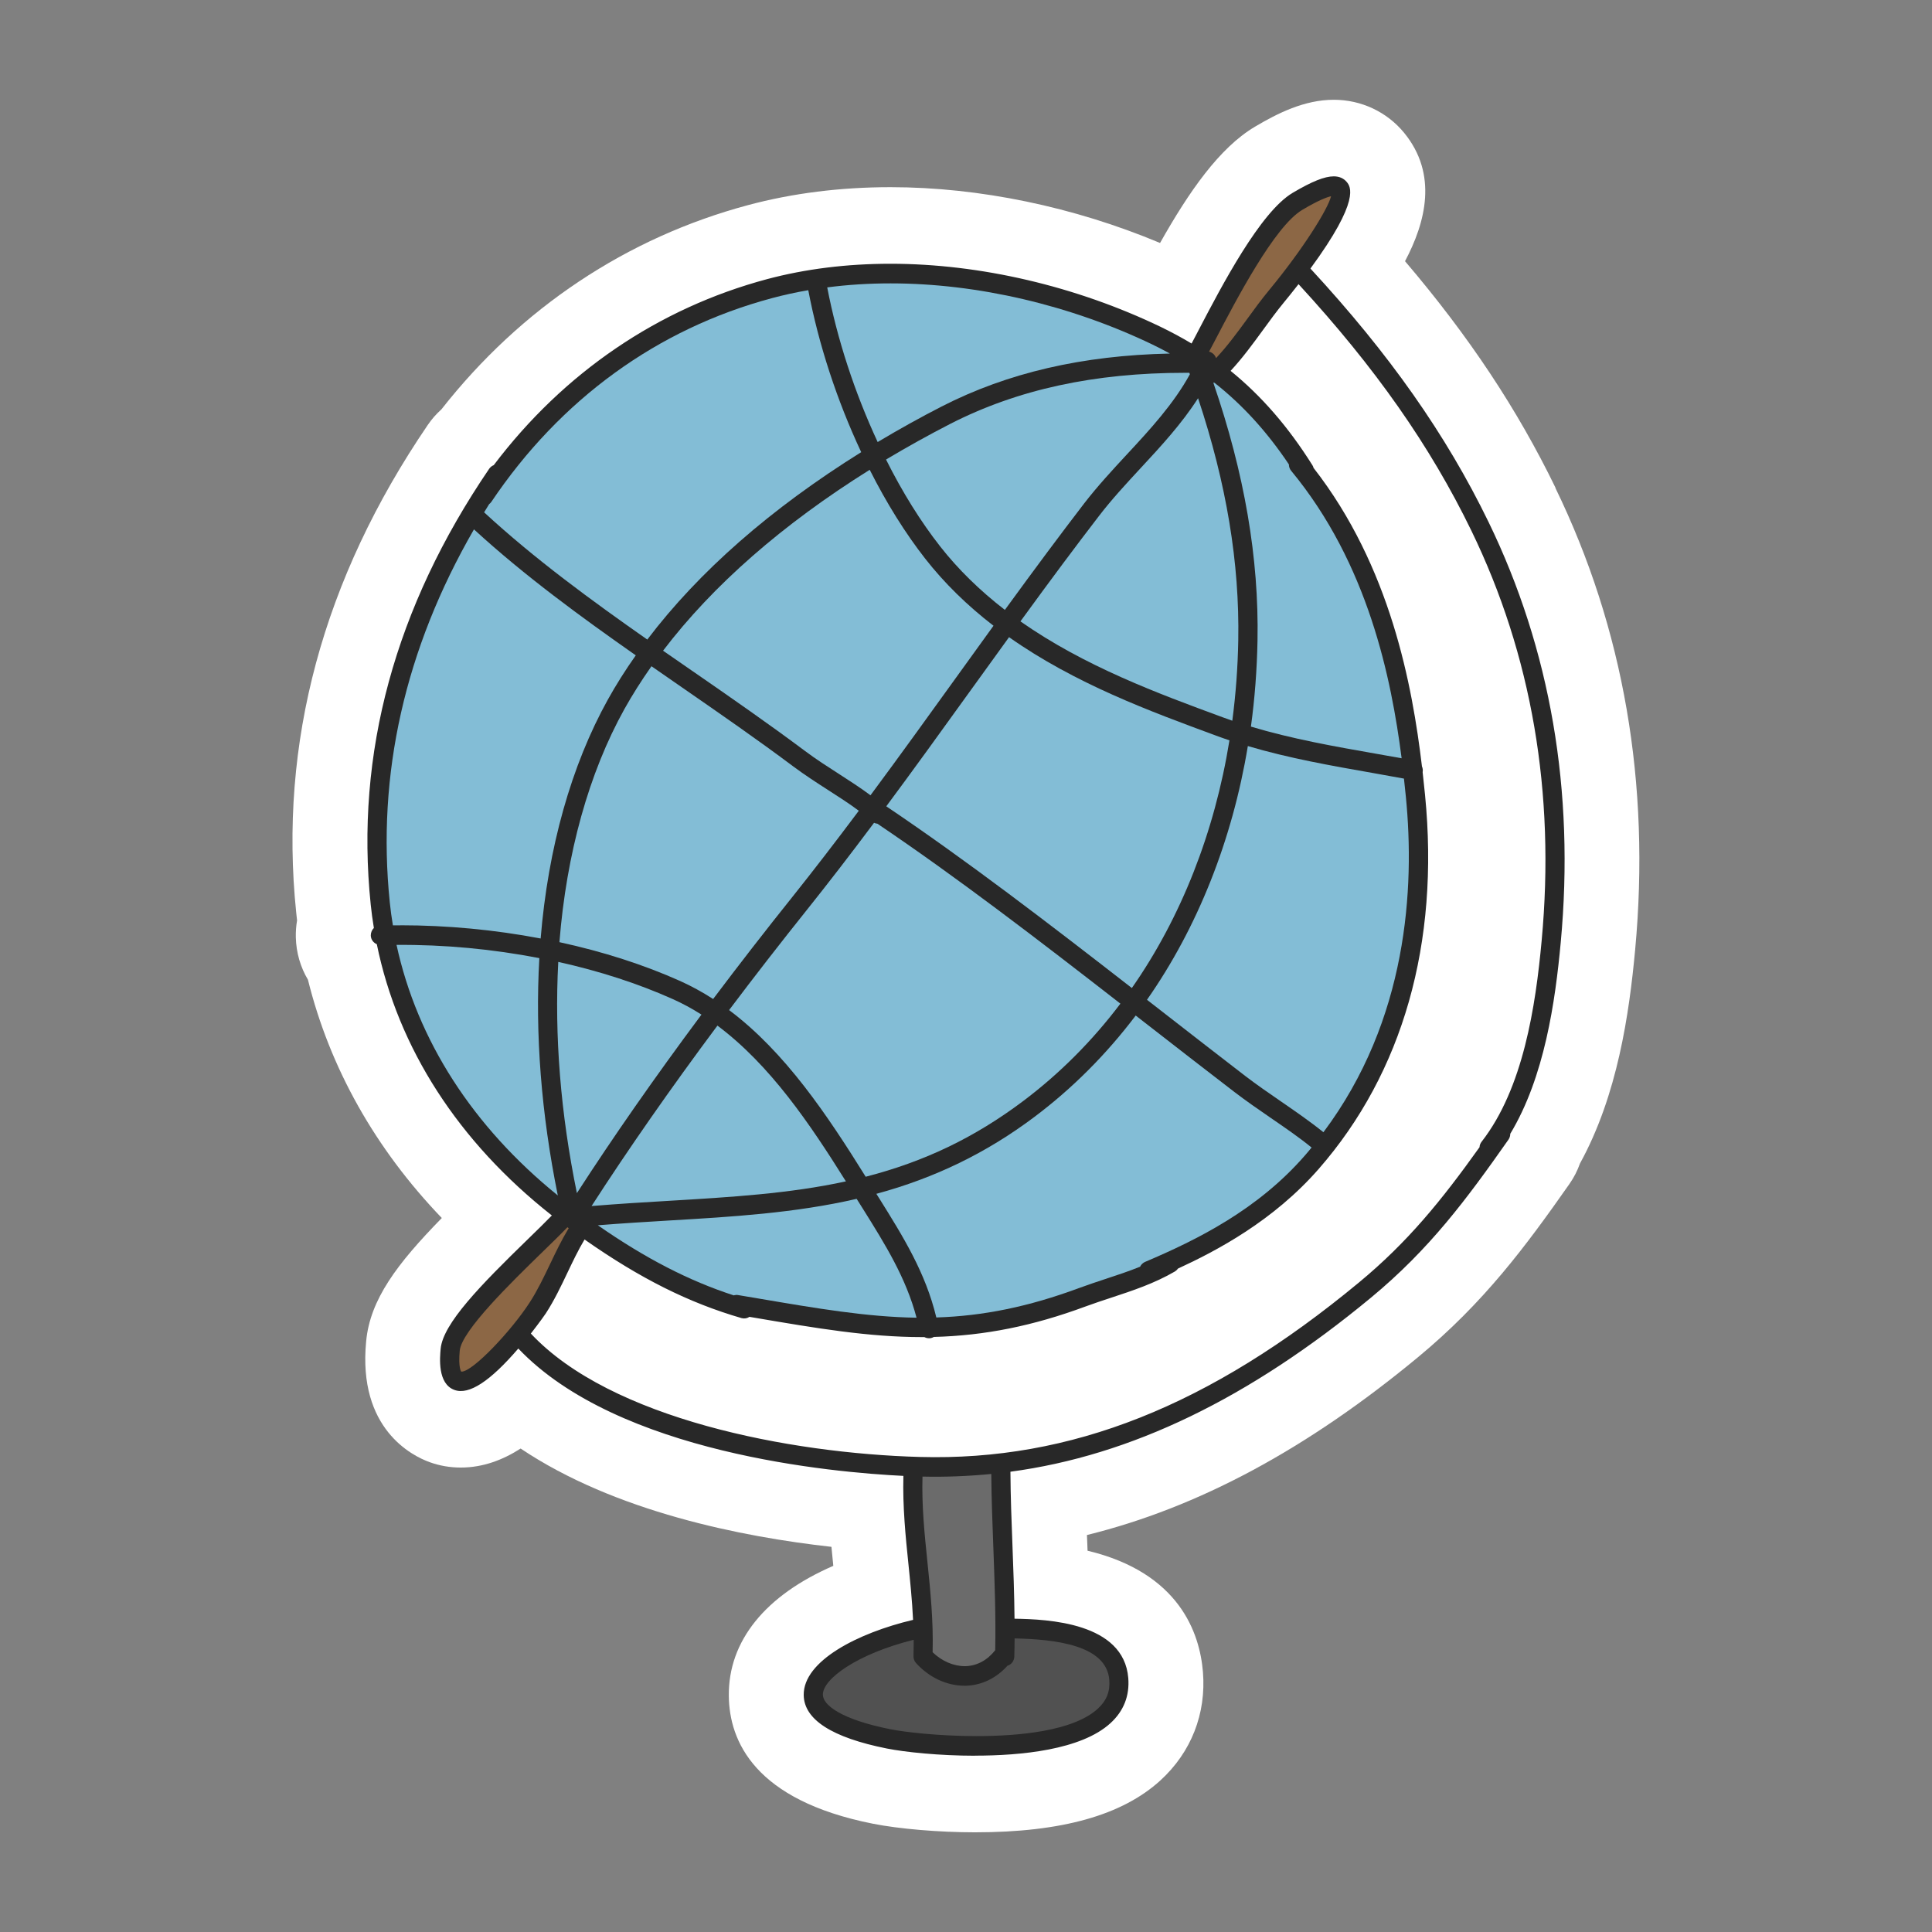 <?xml version="1.0" encoding="UTF-8"?><svg id="_ëîé_1" xmlns="http://www.w3.org/2000/svg" viewBox="0 0 250 250"><rect x="0" y="0" width="250" height="250" fill="#808080" stroke="none"/><defs><style>.cls-1{fill:#fff;}.cls-2{fill:#6b6b6b;}.cls-3{fill:#282828;}.cls-4{fill:#8c6745;}.cls-5{fill:#515151;}.cls-6{fill:#83bdd6;}</style></defs><g id="globe"><path class="cls-1" d="M201.29,63.13c-4.94-10.17-11.21-19.63-19.48-29.33,2.67-5.04,4.28-11.24-.12-16.62-2.23-2.71-5.55-4.27-9.1-4.27-3.81,0-7.29,1.76-10.19,3.48-4.61,2.73-8.54,8.4-12.29,15.05-11.14-4.67-23.36-7.22-34.88-7.22-6.48,0-12.68,.78-18.43,2.32-15.7,4.2-29.4,13.33-39.68,26.43-.67,.6-1.27,1.28-1.78,2.04-13.56,19.9-19.28,41.12-17.01,63.08,.03,.33,.07,.67,.11,1.01-.12,.72-.18,1.46-.16,2.2,.05,1.98,.6,3.85,1.57,5.48,2.82,11.4,8.72,21.88,17.32,30.83-5.8,5.93-9.29,10.56-9.79,15.96-1.1,11.35,5.99,14.83,8.21,15.63,1.29,.47,2.65,.7,4.04,.7,2.87,0,5.45-.99,7.74-2.46,12.2,8.18,28.64,11.43,40.22,12.72,.08,.85,.16,1.67,.24,2.46-8.77,3.8-13.6,9.7-13.52,16.83,.06,5.86,3.34,13.49,18.61,16.53,3.4,.68,8.6,1.12,13.25,1.12,11.19,0,19.04-2.2,23.99-6.72,3.98-3.64,5.94-8.62,5.5-14.03-.41-5.01-3.03-12.84-14.93-15.69-.01-.29-.02-.57-.03-.85-.02-.4-.03-.79-.05-1.18,14.39-3.54,28.48-11.12,42.84-23.01,8.52-7.05,13.91-14.31,19.59-22.41,.58-.83,1.04-1.72,1.37-2.66,4.86-8.83,6.37-19.36,7.14-27.66,1.99-21.46-1.48-41.56-10.32-59.75Z"/><g><path class="cls-3" d="M192.17,67.75c7.98,16.43,11.11,34.64,9.3,54.15-.73,7.85-2.15,17.5-6.54,24.69,.03,.2,0,.41-.13,.58-5.42,7.71-10.16,14.11-17.71,20.36-15.9,13.16-31.03,20.45-46.83,22.47,.02,3.42,.14,6.86,.27,10.2,.12,3.2,.25,6.48,.27,9.75,3.9,.05,14.15,.21,14.72,7.24,.17,2.14-.55,3.97-2.15,5.43-3.46,3.16-10.7,4.07-17.2,4.07-4.74,0-9.08-.48-11.31-.92-6.86-1.37-10.35-3.54-10.38-6.45-.05-4.2,7.29-7.77,14.17-9.32-.11-2.61-.36-5.17-.62-7.66-.39-3.82-.79-7.76-.63-11.83-8.86-.39-37.53-2.73-50.35-16.75-2.28,2.7-5.31,5.74-7.43,5.74-.23,0-.45-.04-.65-.11-1.86-.67-1.56-3.79-1.47-4.81,.29-3.09,5.26-8.15,11.22-13.95,1.35-1.32,2.56-2.49,3.42-3.4-12.27-9.51-20.28-21.92-22.97-35.45-.38-.04-.7-.34-.71-.74,0-.32,.18-.6,.45-.73-.19-1.1-.34-2.21-.46-3.32-2.01-19.39,3.12-38.25,15.25-56.04,.12-.18,.29-.29,.48-.32,9.02-11.98,21.12-20.25,35.21-24.02,15.22-4.07,34.15-1.77,50.61,6.14,1.53,.73,2.98,1.53,4.38,2.39,.34-.62,.72-1.36,1.16-2.19,2.96-5.67,7.91-15.15,11.98-17.56,3.6-2.14,5.51-2.59,6.39-1.52,1.37,1.68-2,6.93-4.96,10.92,10.33,11.13,17.72,21.61,23.24,32.97Zm7.8,54c1.79-19.21-1.29-37.15-9.15-53.31-5.42-11.15-12.69-21.47-22.82-32.42-.88,1.14-1.66,2.11-2.19,2.74-1,1.21-1.92,2.48-2.82,3.71-1.37,1.87-2.78,3.81-4.48,5.57,4.16,3.3,7.72,7.37,10.89,12.41,.06,.09,.1,.2,.11,.3,9.41,12.03,12.57,26.47,14.01,38.56,.08,.15,.12,.33,.09,.51,0,.02-.01,.05-.02,.07,.12,1.03,.22,2.04,.32,3.03,1.87,19.05-2.84,35.65-13.63,48-5.41,6.19-12.03,10.02-18.21,12.86-.06,.13-.16,.24-.29,.32-2.62,1.53-5.42,2.45-8.13,3.34-1.12,.37-2.25,.74-3.37,1.16-7.27,2.69-13.52,3.78-19.61,3.91-.09,.08-.2,.13-.32,.16-.05,.01-.1,.02-.15,.02-.17,0-.33-.06-.46-.16-.15,0-.29,0-.43,0-6.88,0-13.63-1.15-21.52-2.49l-.95-.16c-.14,.15-.34,.24-.55,.24-.07,0-.14,0-.21-.03-6.88-2-13.31-5.24-20.6-10.4-.96,1.53-1.75,3.18-2.52,4.8-.83,1.74-1.69,3.53-2.76,5.19-.02,.04-.89,1.29-2.17,2.89,10.28,11.39,33.85,15.98,50.98,16.45,19.63,.55,37.79-6.67,57.13-22.68,6.64-5.5,11.09-11.14,15.79-17.73-.02-.19,.03-.4,.16-.56,5.47-7.01,7.08-17.73,7.88-26.29Zm-28.64,25.48c11.22-14.66,12.28-31.93,11.08-44.15-.09-.9-.18-1.82-.29-2.74-1.49-.28-2.98-.54-4.47-.8-5.46-.96-11.08-1.95-16.56-3.62-2,12.6-6.57,24.06-13.33,33.57,.58,.45,1.16,.91,1.74,1.36,3.82,2.97,7.62,5.93,11.38,8.81,1.47,1.13,3.05,2.22,4.58,3.27,1.97,1.36,4.02,2.76,5.8,4.24,.03,.02,.05,.05,.07,.08Zm6.57-49.22c1.34,.23,2.68,.47,4.03,.72-1.5-12.1-4.82-26.43-14.49-38.13-.15-.18-.2-.41-.16-.63-2.93-4.4-6.2-7.99-9.98-10.93-.03,0-.07,0-.11,0-.2,0-.4-.08-.55-.25-.1-.12-.17-.26-.19-.4-.05-.03-.1-.07-.14-.11-.05,.1-.1,.2-.15,.31,4.28,12.13,6.27,23.38,6.07,34.31-.07,3.9-.37,7.73-.9,11.46,5.46,1.67,11.1,2.67,16.58,3.64Zm-5.14-72.93c0-.09-.01-.18-.04-.23-.04,0-.85-.26-4.46,1.87-3.7,2.19-8.71,11.79-11.41,16.95-.45,.87-.86,1.64-1.21,2.29,.05,.03,.11,.07,.16,.11,.2-.12,.45-.14,.68-.04,.32,.14,.49,.48,.44,.82,.12,.09,.24,.18,.36,.27,1.68-1.71,3.05-3.59,4.49-5.56,.91-1.25,1.85-2.54,2.88-3.78,4.44-5.37,8.11-11.15,8.11-12.69Zm-2.37,123.34s-.06-.04-.09-.06c-1.73-1.44-3.65-2.76-5.69-4.16-1.55-1.06-3.15-2.17-4.65-3.32-3.76-2.88-7.56-5.84-11.38-8.82-.57-.45-1.15-.9-1.73-1.34-3.81,5.11-8.26,9.63-13.31,13.41-6.91,5.19-13.86,8.2-20.93,10.04l.73,1.18c3.12,5,6.07,9.73,7.41,15.64,5.9-.14,11.91-1.22,19-3.84,1.14-.42,2.29-.8,3.43-1.17,1.62-.54,3.19-1.06,4.71-1.69,.05-.23,.21-.44,.44-.54,6.84-2.9,14.67-6.82,20.81-13.84,.43-.49,.84-.99,1.25-1.49Zm-9.68-65.53c.19-10.36-1.63-21.03-5.55-32.5-2.17,3.64-5.07,6.77-7.89,9.81-1.85,2-3.76,4.07-5.43,6.23-3.54,4.6-7.04,9.35-10.48,14.08,8.44,6.02,18.27,9.65,26.68,12.75,.61,.23,1.21,.43,1.83,.64,.5-3.59,.79-7.27,.86-11.02Zm-1.09,12.57c-.71-.23-1.41-.47-2.11-.73-8.51-3.14-18.47-6.81-27.06-12.96-1.74,2.4-3.46,4.79-5.17,7.15-3.7,5.14-7.47,10.36-11.31,15.54,10.72,7.19,21.78,15.7,32.57,24.09,6.65-9.36,11.13-20.66,13.07-33.09Zm-5.13-46.97c-.09-.24-.17-.48-.26-.72-12.22-.11-22.53,2.07-31.5,6.66-2.52,1.29-5.5,2.92-8.72,4.87,2.16,4.36,4.62,8.36,7.26,11.73,2.6,3.32,5.61,6.15,8.85,8.59,3.45-4.75,6.96-9.51,10.52-14.13,1.71-2.22,3.65-4.32,5.53-6.34,3.05-3.29,6.19-6.68,8.32-10.66Zm-1.31-2.26c-1.23-.74-2.5-1.44-3.83-2.08-13.81-6.64-29.36-9.25-42.89-7.38,1.33,7.15,3.76,14.51,6.89,21.14,3.22-1.94,6.19-3.56,8.71-4.85,8.92-4.56,19.12-6.79,31.12-6.82Zm-10.82,175.25c1.25-1.14,1.78-2.49,1.65-4.15-.41-5.04-7.72-5.74-13.21-5.82,0,.95-.02,1.9-.04,2.85-.01,.38-.29,.69-.65,.74-1.35,1.58-3.14,2.48-5.08,2.55-.08,0-.16,0-.24,0-2.16,0-4.3-1.01-5.9-2.79-.16-.18-.22-.42-.19-.64,0-.05-.01-.11-.01-.16,.03-.83,.03-1.65,.02-2.47-7.19,1.68-12.74,5.04-12.71,7.74,.02,1.99,3.36,3.79,9.16,4.95,4.37,.87,21.6,2.35,27.21-2.78Zm-9.7-78.58c4.93-3.7,9.28-8.11,13-13.11-10.6-8.24-21.45-16.59-31.97-23.68-.02,0-.03,0-.04,0-.18,0-.35-.06-.5-.19-.05-.05-.11-.09-.16-.14-2.91,3.9-5.86,7.75-8.86,11.5-3.64,4.55-7.14,9.07-10.49,13.52,7.77,5.65,13.43,14.44,18.15,22.03,7.06-1.78,13.93-4.74,20.87-9.95Zm-3.4,70.85c.1-4.49-.07-9.06-.24-13.48-.13-3.29-.25-6.7-.27-10.08-2.55,.27-5.12,.41-7.71,.41-.69,0-1.38,0-2.08-.03h-.06c-.16,3.95,.22,7.68,.62,11.62,.39,3.79,.79,7.71,.66,11.82,1.35,1.38,3.09,2.13,4.78,2.09,1.63-.06,3.08-.84,4.19-2.25,.03-.04,.06-.07,.1-.1Zm-5.19-125.74c1.7-2.36,3.42-4.75,5.15-7.14-3.33-2.52-6.43-5.43-9.12-8.87-2.68-3.43-5.18-7.49-7.38-11.9-9.06,5.62-19.76,13.74-27.63,24.22,1.39,.97,2.78,1.93,4.17,2.89,4.86,3.36,9.89,6.84,14.6,10.37,1.4,1.05,2.89,2.01,4.34,2.94,1.59,1.02,3.12,2.01,4.52,3.09,3.86-5.19,7.63-10.44,11.35-15.59Zm-4.86,83.01c-1.32-5.51-4.15-10.05-7.14-14.83l-.85-1.37c-.05-.08-.1-.17-.15-.25-7.98,1.89-16.11,2.37-24.48,2.87-3.45,.21-7,.42-10.63,.73,6.75,4.82,12.72,7.96,18.98,9.97,.14-.07,.29-.09,.45-.06l2.63,.44c7.98,1.36,14.57,2.48,21.19,2.5Zm-7.16-112.31c-3.23-6.81-5.74-14.37-7.09-21.71-1.77,.29-3.51,.66-5.21,1.12-14.94,4-27.59,13.18-36.59,26.56-.06,.09-.15,.16-.24,.21-.32,.5-.63,1.01-.93,1.51,6.56,6.11,14.18,11.69,21.85,17.05,8.04-10.74,18.98-19.02,28.2-24.74Zm-.24,46.12c-1.36-1.04-2.85-2.01-4.41-3.01-1.47-.94-2.99-1.92-4.43-3-4.69-3.51-9.7-6.98-14.55-10.34-1.41-.97-2.81-1.95-4.23-2.93-1.37,1.92-2.65,3.91-3.81,5.98-4.78,8.59-7.63,19.15-8.5,30.8,5.7,1.21,11.12,2.93,15.94,5.09,1.6,.72,3.11,1.57,4.56,2.53,3.37-4.49,6.9-9.05,10.57-13.63,3-3.75,5.94-7.6,8.85-11.49Zm-1.58,48.39c-4.59-7.37-10.1-15.79-17.51-21.18-6.42,8.6-12.21,16.91-17.13,24.6,3.73-.32,7.38-.54,10.92-.75,8.37-.5,16.17-.96,23.73-2.68Zm-18.76-22.04c-1.35-.89-2.77-1.69-4.25-2.35-4.68-2.09-9.92-3.76-15.44-4.95-.59,10,.28,20.77,2.63,31.79,4.91-7.66,10.68-15.94,17.05-24.49Zm-12.39-40.41c1.17-2.11,2.47-4.13,3.87-6.08-7.61-5.32-15.18-10.87-21.74-16.95-9.22,15.73-13,32.22-11.26,49.11,.12,1.14,.28,2.27,.47,3.4,6.71-.1,13.5,.52,19.98,1.79,.9-11.81,3.82-22.52,8.68-31.27Zm-4.84,68.05c-.26-.19-.52-.37-.78-.57-.03-.02-.06-.05-.1-.07-.89,.96-2.16,2.19-3.6,3.58-4.18,4.07-10.49,10.21-10.76,12.98-.2,2.17,.12,3.08,.47,3.21,1.64,.61,7.27-5.72,9.47-9.11,1.02-1.57,1.85-3.32,2.66-5.02,.8-1.67,1.62-3.39,2.64-5Zm-1.31-2.9c-2.39-11.2-3.25-22.16-2.63-32.34-6.34-1.26-13.01-1.88-19.58-1.8,2.66,13,10.4,24.93,22.22,34.14Z"/><path class="cls-3" d="M126.17,227.19c-4.64,0-9.07-.47-11.4-.93-7.12-1.42-10.74-3.75-10.77-6.93-.05-4.41,7.01-8.03,14.15-9.72-.12-2.56-.39-5.13-.6-7.22-.36-3.49-.76-7.42-.65-11.41-9.07-.44-36.91-2.89-49.83-16.48-3.64,4.23-6.37,6.04-8.26,5.36-2.22-.8-1.89-4.21-1.79-5.33,.31-3.26,5.11-8.18,11.37-14.26,1.12-1.09,2.19-2.13,3.02-2.99-12.07-9.5-19.9-21.62-22.65-35.1-.45-.19-.77-.62-.78-1.13,0-.37,.14-.72,.4-.97-.17-1.02-.31-2.05-.41-3.04-2.02-19.52,3.14-38.48,15.33-56.38,.15-.22,.36-.38,.59-.47,9.06-11.98,21.29-20.3,35.37-24.07,4.95-1.32,10.32-1.99,15.97-1.99,11.6,0,24.01,2.9,34.97,8.17,1.38,.67,2.72,1.39,3.99,2.15,.17-.32,.35-.66,.54-1.02l.37-.71c2.98-5.71,7.97-15.27,12.16-17.76,2.5-1.48,4.14-2.14,5.33-2.14,.71,0,1.28,.25,1.68,.73,.46,.57,1.86,2.27-4.7,11.2,10.22,11.06,17.55,21.48,23.04,32.78,8.02,16.51,11.17,34.82,9.35,54.41-.71,7.68-2.1,17.42-6.53,24.77,0,.27-.08,.53-.23,.75-5.44,7.75-10.21,14.18-17.8,20.46-15.79,13.06-31.05,20.43-46.65,22.52,.02,3.19,.14,6.43,.27,9.74,.11,2.85,.23,6.07,.26,9.28,4.29,.07,14.14,.48,14.72,7.68,.18,2.3-.59,4.27-2.31,5.84-3.8,3.47-11.63,4.2-17.53,4.2Zm-59.11-53.92c.13,0,.26,.06,.35,.16,12.73,13.92,41.5,16.22,50.01,16.59,.27,.01,.47,.24,.46,.51-.16,4.09,.26,8.16,.62,11.76,.23,2.22,.51,4.97,.62,7.69,0,.24-.15,.45-.38,.5-6.89,1.56-13.83,5.09-13.79,8.84,.03,2.61,3.48,4.67,9.99,5.97,2.28,.46,6.63,.91,11.21,.91,8.1,0,14.1-1.4,16.88-3.94,1.48-1.35,2.15-3.04,1.99-5.02-.53-6.59-10.49-6.73-14.24-6.78-.26,0-.48-.22-.48-.49-.02-3.36-.15-6.75-.27-9.74-.13-3.47-.25-6.87-.27-10.21,0-.25,.18-.46,.42-.49,15.56-1.99,30.8-9.3,46.58-22.36,7.5-6.21,12.23-12.58,17.62-20.27,.05-.08,.05-.16,.05-.21-.02-.12,0-.24,.07-.34,4.39-7.19,5.76-16.86,6.47-24.47,1.8-19.41-1.31-37.54-9.25-53.88-5.5-11.31-12.86-21.75-23.16-32.85-.16-.18-.18-.45-.03-.64,5.92-7.97,5.3-9.9,4.98-10.3-.71-.86-2.51-.31-5.77,1.63-3.96,2.35-8.86,11.75-11.8,17.37l-.37,.71c-.29,.55-.55,1.04-.79,1.48-.06,.12-.17,.2-.3,.24-.13,.03-.26,.02-.38-.06-1.36-.84-2.82-1.64-4.33-2.37-10.83-5.21-23.1-8.08-34.55-8.08-5.57,0-10.86,.66-15.72,1.96-13.92,3.73-26,11.97-34.94,23.85-.07,.1-.18,.16-.3,.19-.07,.01-.13,.05-.17,.12-12.06,17.69-17.16,36.44-15.16,55.71,.11,1.07,.26,2.18,.45,3.29,.04,.22-.08,.45-.28,.54-.1,.04-.16,.15-.16,.26,0,.16,.14,.25,.27,.26,.21,.02,.39,.18,.43,.39,2.68,13.52,10.56,25.68,22.79,35.15,.11,.09,.18,.22,.19,.36,.01,.14-.04,.28-.13,.38-.88,.93-2.12,2.14-3.43,3.41-5.68,5.52-10.8,10.73-11.07,13.64-.24,2.49,.15,3.94,1.15,4.3,.16,.06,.32,.08,.49,.08,1.53,0,4.04-1.98,7.06-5.57,.09-.11,.22-.17,.36-.17h0Zm59.3,52.37h0c-4.67,0-9.13-.47-11.29-.9-6.13-1.22-9.53-3.15-9.55-5.43-.04-3.38,6.55-6.7,13.08-8.22,.14-.03,.29,0,.41,.09,.12,.09,.18,.23,.19,.38,.01,.83,.01,1.66-.02,2.49,0,.05,.01,.17,0,.22-.01,.09,.01,.17,.07,.23,1.51,1.67,3.53,2.63,5.55,2.63h.22c1.8-.07,3.48-.91,4.74-2.38,.08-.09,.18-.15,.3-.16,.13-.02,.23-.13,.23-.26,.02-.94,.03-1.89,.04-2.84,0-.13,.05-.26,.15-.35,.09-.09,.21-.13,.35-.14,5.66,.08,13.24,.83,13.68,6.28,.15,1.83-.45,3.32-1.81,4.56-3.43,3.14-10.78,3.8-16.34,3.8Zm-8.13-13.44c-7.3,1.82-11.77,5.07-11.74,7.11,.01,1.32,2.33,3.19,8.77,4.47,1.77,.35,6.19,.88,11.11,.88h0c5.39,0,12.49-.62,15.69-3.54,1.14-1.04,1.61-2.23,1.49-3.74-.36-4.51-7.02-5.25-12.25-5.36,0,.79-.02,1.57-.04,2.36-.02,.55-.37,1.02-.88,1.17-1.43,1.6-3.31,2.52-5.32,2.59h-.26c-2.29,0-4.57-1.07-6.26-2.94-.24-.26-.35-.61-.32-.97,0-.06,0-.12,0-.18,.02-.61,.02-1.22,.02-1.83Zm6.62,4.39c-1.79,0-3.61-.81-4.99-2.23-.09-.1-.15-.23-.14-.37,.13-4.1-.27-7.99-.66-11.76-.39-3.76-.78-7.65-.62-11.69,.01-.27,.22-.47,.48-.47h.06c.71,.02,1.39,.03,2.08,.03,2.52,0,5.1-.14,7.66-.4,.14-.02,.27,.03,.37,.12,.1,.09,.16,.23,.16,.37,.02,3.37,.14,6.68,.27,10.06,.17,4.4,.34,8.96,.24,13.51,0,.14-.06,.27-.16,.36-1.24,1.57-2.82,2.41-4.6,2.48h-.15Zm-4.16-2.78c1.18,1.14,2.69,1.8,4.16,1.8h.12c1.48-.05,2.8-.77,3.82-2.06,.09-4.46-.08-8.93-.24-13.25-.12-3.08-.24-6.35-.27-9.56-2.98,.29-5.96,.41-8.9,.34-.11,3.79,.27,7.49,.64,11.06,.38,3.73,.78,7.59,.67,11.67Zm.41-24.26h0c-.7,0-1.4,0-2.1-.03-17.18-.47-40.94-5.1-51.32-16.61-.16-.18-.17-.46-.02-.65,1.29-1.62,2.14-2.85,2.14-2.86,1.06-1.64,1.91-3.41,2.72-5.13,.73-1.53,1.55-3.26,2.54-4.85,.07-.11,.18-.19,.31-.22,.13-.03,.26,0,.37,.08,7.28,5.15,13.58,8.33,20.46,10.33,.15,0,.22-.02,.27-.08,.11-.12,.27-.17,.43-.15l.95,.16c7.85,1.34,14.61,2.49,21.44,2.49h.43c.12,0,.21,.03,.3,.1,.04,.03,.09,.06,.16,.06,.09-.02,.13-.03,.16-.06,.08-.07,.19-.11,.3-.11,6.52-.15,12.71-1.38,19.46-3.88,1.14-.42,2.28-.8,3.39-1.16,2.69-.89,5.46-1.8,8.04-3.3,.05-.03,.08-.08,.1-.11,.05-.1,.13-.19,.24-.23,4.96-2.28,12.23-6.07,18.05-12.73,10.7-12.25,15.37-28.72,13.51-47.62-.1-.99-.21-2-.32-3.02,0-.06,0-.13,.01-.19,.02-.1,0-.16-.02-.2-.03-.06-.05-.12-.06-.18-1.24-10.4-4.02-25.68-13.91-38.31-.05-.07-.09-.15-.1-.23,0-.04-.02-.08-.04-.1-3.16-5.03-6.68-9.04-10.79-12.29-.11-.09-.18-.22-.19-.36,0-.14,.04-.28,.14-.38,1.68-1.74,3.08-3.66,4.44-5.52,.92-1.26,1.84-2.52,2.84-3.73,.38-.46,1.18-1.43,2.18-2.73,.09-.11,.22-.18,.36-.19,.15-.01,.28,.05,.37,.15,10.19,11,17.46,21.34,22.9,32.54,7.9,16.25,10.99,34.28,9.2,53.58-.8,8.62-2.43,19.43-7.98,26.55-.06,.07-.06,.15-.06,.19,.01,.12-.02,.25-.09,.35-5.03,7.06-9.45,12.51-15.88,17.83-18.81,15.57-36.4,22.82-55.35,22.82Zm-52.42-17c10.33,11.06,33.51,15.52,50.35,15.98,19.52,.54,37.5-6.58,56.81-22.57,6.31-5.22,10.66-10.58,15.61-17.51,.01-.26,.11-.51,.27-.71,5.39-6.91,6.99-17.54,7.77-26.03,1.78-19.12-1.29-36.97-9.1-53.05-5.33-10.97-12.44-21.11-22.36-31.89-.85,1.09-1.51,1.9-1.85,2.31-.98,1.19-1.89,2.44-2.77,3.65-1.3,1.78-2.61,3.58-4.17,5.26,4.01,3.26,7.47,7.25,10.58,12.2,.07,.1,.12,.22,.15,.35,9.96,12.78,12.78,28.14,14.03,38.63,.1,.23,.14,.49,.09,.74v.02c.11,1,.21,1.98,.31,2.94,1.89,19.19-2.87,35.92-13.75,48.38-5.89,6.74-13.2,10.59-18.23,12.91-.1,.15-.24,.28-.39,.37-2.66,1.55-5.48,2.48-8.21,3.38-1.12,.37-2.25,.74-3.36,1.15-6.8,2.52-13.04,3.77-19.62,3.94-.12,.07-.25,.12-.38,.15-.23,.05-.58,.02-.85-.13h-.3c-6.91,0-13.7-1.15-21.56-2.49l-.77-.13c-.29,.19-.64,.26-1,.17-6.86-1.99-13.15-5.14-20.34-10.18-.85,1.42-1.57,2.95-2.22,4.31-.83,1.75-1.69,3.55-2.79,5.25,0,.01-.77,1.12-1.93,2.6Zm-8.95,5.93h0c-.15,0-.29-.02-.41-.07-.91-.33-.93-2.21-.78-3.72,.26-2.72,5.28-7.82,10.85-13.24,1.56-1.51,2.78-2.7,3.63-3.62,.16-.18,.43-.21,.63-.06l.08,.06,.8,.59c.21,.15,.27,.45,.13,.67-1.01,1.59-1.82,3.3-2.61,4.95-.81,1.71-1.65,3.47-2.69,5.07-1.82,2.8-7.29,9.38-9.62,9.38Zm13.7-19.66c-.85,.89-1.97,1.98-3.32,3.29-3.91,3.81-10.36,10.09-10.61,12.67-.21,2.25,.19,2.72,.2,2.72,1.49-.01,6.46-5.26,8.85-8.95,1-1.54,1.83-3.28,2.63-4.95,.74-1.55,1.5-3.14,2.42-4.66l-.16-.12Zm45.8,12.69h0c-6.7-.02-13.45-1.17-21.27-2.5l-2.68-.45s-.07,0-.11,.03c-.11,.05-.23,.06-.35,.02-6.28-2.01-12.35-5.2-19.12-10.03-.17-.12-.24-.33-.19-.53,.05-.2,.22-.35,.43-.36,3.73-.32,7.4-.54,10.65-.73,8.07-.48,16.42-.97,24.4-2.86,.21-.05,.41,.04,.52,.23l1,1.61c3.01,4.83,5.86,9.39,7.2,14.98,.04,.15,0,.3-.09,.42-.09,.12-.23,.19-.38,.19Zm-23.95-3.94c.07,0,.15,0,.23,.02l2.61,.44c7.53,1.28,14.07,2.4,20.49,2.49-1.36-5.16-4.06-9.49-6.92-14.06l-.83-1.32c-7.95,1.84-16.22,2.33-24.22,2.8-2.84,.17-6.02,.36-9.27,.62,6.18,4.3,11.8,7.19,17.58,9.07,.11-.03,.22-.05,.33-.05Zm25.5,3.93c-.23,0-.42-.16-.47-.38-1.32-5.85-4.25-10.53-7.34-15.48l-.73-1.18c-.08-.13-.1-.3-.04-.45,.06-.15,.18-.26,.33-.3,7.73-2.01,14.52-5.27,20.76-9.96,4.94-3.71,9.39-8.19,13.21-13.31,.16-.22,.46-.26,.68-.09l2.48,1.93c3.57,2.77,7.11,5.53,10.63,8.23,1.48,1.13,3.06,2.22,4.59,3.27,2.1,1.44,4.02,2.77,5.77,4.21,.12,.07,.22,.21,.25,.35,.02,.14,0,.3-.09,.41-.41,.5-.82,1-1.26,1.5-6.21,7.11-14.09,11.05-20.99,13.97-.08,.03-.14,.11-.16,.2-.04,.16-.14,.29-.29,.35-1.55,.64-3.17,1.18-4.74,1.7-1.15,.38-2.29,.75-3.41,1.17-6.72,2.49-12.8,3.72-19.15,3.87h-.01Zm-7.37-17l.38,.6c3.07,4.92,5.98,9.57,7.38,15.4,6.1-.19,11.97-1.4,18.45-3.8,1.13-.42,2.29-.8,3.41-1.17,1.52-.5,3.06-1.01,4.52-1.6,.13-.28,.36-.5,.64-.62,6.79-2.88,14.56-6.76,20.64-13.72,.31-.36,.62-.72,.91-1.08-1.62-1.32-3.43-2.56-5.34-3.87-1.6-1.1-3.19-2.2-4.69-3.35-3.51-2.7-7.06-5.46-10.63-8.23l-2.1-1.63c-3.81,5.04-8.22,9.45-13.11,13.12-6.17,4.64-12.87,7.9-20.45,9.95Zm-37.8,2.65c-.17,0-.33-.09-.42-.24-.1-.16-.09-.37,.01-.52,4.93-7.7,10.7-15.99,17.15-24.63,.16-.21,.45-.26,.67-.1,7.35,5.34,12.74,13.46,17.64,21.31,.09,.14,.1,.31,.04,.45-.06,.15-.19,.26-.34,.29-7.6,1.72-15.47,2.19-23.8,2.69-3.43,.2-7.1,.42-10.9,.75-.01,0-.03,0-.04,0Zm17.23-24.41c-6.09,8.17-11.56,16.02-16.28,23.34,3.46-.28,6.8-.49,9.94-.67,8.05-.48,15.66-.93,22.97-2.52-4.66-7.45-9.79-15.05-16.63-20.16Zm-19.9,23.68c-.1,0-.21-.03-.29-.1-11.95-9.31-19.69-21.21-22.4-34.43-.03-.14,0-.3,.1-.41,.09-.12,.23-.18,.37-.19,6.59-.09,13.23,.53,19.68,1.81,.24,.05,.41,.27,.39,.52-.63,10.3,.26,21.13,2.62,32.2,.04,.2-.04,.41-.21,.52-.08,.05-.17,.08-.26,.08Zm-21.62-34.14c2.68,12.36,9.87,23.53,20.87,32.43-2.14-10.54-2.95-20.87-2.39-30.71-6.06-1.17-12.29-1.73-18.48-1.71Zm23.11,33.9s-.06,0-.09,0c-.19-.04-.34-.19-.39-.38-2.35-10.99-3.24-21.73-2.64-31.92,0-.14,.08-.28,.19-.36,.11-.09,.26-.12,.39-.09,5.63,1.21,10.86,2.89,15.54,4.98,1.44,.64,2.89,1.44,4.32,2.39,.11,.07,.19,.19,.21,.33,.02,.13-.01,.27-.09,.38-6.43,8.62-12.16,16.85-17.04,24.46-.09,.14-.24,.22-.41,.22Zm-2.18-31.68c-.51,9.57,.3,19.63,2.41,29.92,4.67-7.23,10.08-14.99,16.12-23.1-1.24-.79-2.5-1.47-3.74-2.02-4.47-2-9.44-3.61-14.79-4.8Zm39.56,28.86c-.16,0-.32-.08-.41-.23-5.04-8.11-10.59-16.48-18.02-21.89-.11-.08-.18-.2-.2-.33-.02-.13,.01-.27,.09-.37,3.34-4.45,6.87-9,10.5-13.54,2.74-3.42,5.63-7.18,8.85-11.49,.08-.11,.2-.18,.34-.19,.13,0,.27,.03,.37,.12l.16,.14c.05,.05,.13,.06,.21,.06,.1,0,.2,.02,.28,.08,10.48,7.06,21.11,15.24,31.99,23.7,.21,.16,.25,.48,.09,.69-3.77,5.07-8.18,9.51-13.09,13.2-6.47,4.86-13.15,8.05-21.04,10.03-.04,0-.08,.01-.12,.01Zm-17.46-22.63c7.28,5.45,12.73,13.62,17.68,21.57,7.61-1.96,14.09-5.07,20.36-9.78,4.71-3.54,8.95-7.78,12.6-12.62-10.69-8.31-21.15-16.34-31.44-23.28-.17-.02-.31-.06-.44-.12-3.11,4.16-5.92,7.8-8.58,11.13-3.51,4.39-6.93,8.79-10.18,13.11Zm77,17.01h0c-.15,0-.29-.07-.38-.2-1.81-1.49-3.9-2.93-5.76-4.2-1.56-1.07-3.13-2.16-4.6-3.28-3.41-2.62-6.85-5.3-10.32-7.99l-2.8-2.18c-.21-.16-.25-.47-.1-.68,6.69-9.41,11.27-20.94,13.24-33.35,.02-.14,.1-.27,.22-.34,.12-.07,.26-.1,.4-.06,5.44,1.66,11.05,2.65,16.48,3.6,1.52,.27,3.01,.53,4.5,.81,.21,.04,.37,.21,.39,.43,.11,.93,.2,1.85,.29,2.75,1.19,12.09,.21,29.62-11.18,44.5-.09,.12-.23,.19-.38,.19Zm-22.91-18.35l2.43,1.89c3.46,2.69,6.9,5.37,10.31,7.98,1.45,1.11,3.02,2.19,4.53,3.23,1.79,1.23,3.78,2.6,5.56,4.03,10.9-14.54,11.83-31.59,10.67-43.39-.08-.78-.16-1.57-.25-2.37-1.37-.25-2.74-.5-4.11-.74-5.3-.93-10.76-1.89-16.09-3.47-2.01,12.18-6.52,23.51-13.05,32.83Zm-56.03,1.06c-.09,0-.18-.03-.26-.08-1.48-.98-2.99-1.82-4.49-2.49-4.77-2.13-10.1-3.84-15.85-5.06-.24-.05-.4-.27-.38-.52,.88-11.79,3.84-22.51,8.56-31,1.1-1.98,2.39-4.01,3.84-6.03,.15-.21,.45-.27,.66-.12l4.36,3.02c4.81,3.33,9.78,6.77,14.43,10.25,1.44,1.08,3.01,2.09,4.4,2.98,1.5,.96,3.05,1.96,4.45,3.03,.1,.08,.17,.2,.19,.33,.02,.13-.02,.26-.09,.37-3.23,4.32-6.13,8.08-8.86,11.51-3.58,4.47-7.13,9.05-10.56,13.62-.09,.13-.24,.19-.38,.19Zm-19.99-8.51c5.66,1.23,10.91,2.92,15.62,5.03,1.42,.64,2.85,1.42,4.25,2.32,3.35-4.45,6.82-8.92,10.31-13.28,2.65-3.31,5.44-6.94,8.54-11.08-1.26-.94-2.65-1.83-3.99-2.69-1.4-.9-2.98-1.92-4.46-3.02-4.64-3.47-9.6-6.91-14.4-10.23l-3.97-2.75c-1.31,1.86-2.49,3.73-3.5,5.54-4.6,8.27-7.5,18.69-8.41,30.16Zm74.15,7.11c-.11,0-.21-.04-.29-.1-11.06-8.6-21.88-16.91-32.55-24.06-.11-.08-.19-.19-.21-.33-.02-.14,.01-.27,.09-.38,3.97-5.35,7.87-10.76,11.3-15.53l.35-.48c1.59-2.21,3.2-4.43,4.82-6.67,.16-.22,.45-.27,.67-.11,8.55,6.12,18.32,9.72,26.95,12.89,.69,.26,1.39,.5,2.09,.73,.23,.07,.37,.31,.33,.55-1.94,12.4-6.49,23.91-13.16,33.3-.08,.11-.19,.18-.32,.2-.02,0-.05,0-.07,0Zm-31.87-24.7c10.42,7.02,20.98,15.12,31.77,23.51,6.35-9.08,10.71-20.14,12.63-32.05-.58-.19-1.16-.4-1.73-.61-8.55-3.15-18.23-6.71-26.79-12.74-1.52,2.11-3.04,4.2-4.54,6.28l-.35,.48c-3.35,4.65-7.13,9.91-11,15.12Zm-44.28,18.18s-.06,0-.09,0c-6.52-1.28-13.22-1.89-19.88-1.78h0c-.23,0-.44-.17-.48-.41-.2-1.16-.36-2.32-.48-3.43-1.76-16.97,2.06-33.6,11.32-49.42,.07-.13,.2-.21,.35-.23,.14-.03,.29,.02,.4,.12,6.7,6.21,14.38,11.8,21.69,16.91,.11,.08,.18,.19,.2,.32,.02,.13,0,.27-.09,.38-1.44,2.02-2.73,4.05-3.84,6.04-4.74,8.52-7.72,19.26-8.62,31.06-.01,.14-.08,.27-.19,.35-.09,.07-.19,.1-.29,.1Zm-18.6-2.79c6.09,0,12.2,.58,18.16,1.71,.96-11.73,3.97-22.41,8.7-30.92,1.05-1.89,2.26-3.81,3.61-5.72-7.05-4.94-14.44-10.33-20.94-16.3-8.94,15.48-12.6,31.72-10.89,48.29,.1,.96,.23,1.95,.4,2.95,.33,0,.65,0,.98,0Zm60.92-15.64c-.1,0-.2-.03-.29-.1-1.39-1.07-2.89-2.04-4.48-3.06-1.37-.88-2.92-1.87-4.37-2.96-4.66-3.5-9.65-6.95-14.47-10.28l-.12-.08c-1.38-.95-2.77-1.92-4.17-2.89-.11-.08-.18-.2-.21-.33-.02-.13,.01-.27,.09-.38,6.63-8.83,15.97-17.02,27.76-24.34,.12-.07,.25-.09,.38-.05,.13,.04,.24,.13,.3,.25,2.22,4.47,4.69,8.45,7.32,11.82,2.49,3.18,5.53,6.14,9.03,8.78,.1,.08,.17,.2,.19,.33,.02,.13-.01,.26-.09,.37-1.73,2.39-3.45,4.78-5.15,7.14-3.48,4.83-7.42,10.31-11.35,15.59-.1,.13-.24,.2-.39,.2Zm-26.93-19.89c1.25,.87,2.5,1.73,3.74,2.59l.12,.08c4.83,3.34,9.82,6.79,14.5,10.3,1.42,1.07,2.96,2.05,4.31,2.92,1.47,.95,2.86,1.84,4.17,2.82,3.83-5.16,7.66-10.48,11.05-15.19,1.6-2.23,3.23-4.49,4.87-6.75-3.41-2.62-6.38-5.54-8.83-8.67-2.58-3.3-5-7.17-7.19-11.51-11.3,7.07-20.29,14.94-26.74,23.41Zm96.13,15.03s-.06,0-.09,0c-1.34-.25-2.68-.49-4.02-.72-5.47-.96-11.13-1.96-16.64-3.65-.23-.07-.37-.3-.34-.54,.53-3.73,.83-7.56,.9-11.4,.2-10.89-1.78-22.05-6.05-34.14-.04-.12-.04-.26,.02-.38,.05-.11,.11-.22,.16-.33,.07-.13,.18-.22,.32-.25,.14-.03,.28,0,.4,.08l.05,.04,.09,.06c.11,.08,.18,.2,.2,.33,0,.05,.03,.1,.07,.14,.07,.07,.15,.09,.2,.09,.14-.03,.29,0,.4,.09,3.81,2.97,7.11,6.58,10.08,11.04,.07,.11,.1,.24,.08,.36,0,.05-.01,.14,.05,.22,10.38,12.55,13.3,27.92,14.6,38.39,.02,.16-.03,.31-.15,.42-.09,.09-.21,.14-.33,.14Zm-20.07-5.2c5.33,1.6,10.82,2.57,16.13,3.5,1.13,.2,2.25,.4,3.38,.6-1.33-10.33-4.31-25.13-14.3-37.21-.19-.23-.29-.52-.29-.82-2.85-4.25-6.01-7.71-9.63-10.56-.05,0-.1,0-.15-.02,4.04,11.78,5.92,22.72,5.72,33.4-.07,3.73-.35,7.46-.85,11.1Zm-2,.38s-.1,0-.15-.02c-.62-.2-1.23-.41-1.84-.64-8.14-3-18.27-6.72-26.79-12.81-.11-.08-.18-.19-.2-.33-.02-.13,.01-.27,.09-.37,4.18-5.75,7.42-10.1,10.49-14.09,1.67-2.18,3.59-4.24,5.44-6.24,2.81-3.03,5.69-6.14,7.85-9.76,.1-.16,.28-.26,.46-.23,.19,.02,.34,.15,.41,.33,3.95,11.55,5.77,22.23,5.58,32.67-.07,3.71-.36,7.43-.86,11.08-.02,.14-.1,.27-.22,.35-.08,.05-.17,.08-.26,.08Zm-27.81-13.99c8.32,5.83,17.78,9.32,26.15,12.4,.42,.16,.84,.3,1.26,.45,.45-3.42,.71-6.91,.77-10.38,.18-10.03-1.52-20.29-5.2-31.35-2.14,3.33-4.81,6.22-7.41,9.02-1.86,2.01-3.76,4.06-5.4,6.2-3,3.9-6.15,8.12-10.18,13.66Zm-48.19,3.52c-.09,0-.19-.03-.27-.09-7.39-5.17-15.17-10.81-21.9-17.1-.17-.16-.21-.42-.09-.63,.31-.5,.62-1.01,.94-1.51,.04-.06,.09-.12,.16-.16,.06-.04,.08-.06,.09-.07,9.06-13.48,21.81-22.73,36.86-26.75,1.66-.45,3.42-.82,5.25-1.12,.26-.05,.51,.13,.55,.4,1.33,7.22,3.77,14.68,7.05,21.59,.11,.23,.03,.51-.18,.64-11.93,7.39-21.37,15.67-28.07,24.61-.1,.13-.24,.19-.39,.19Zm-21.22-17.64c6.51,6.02,13.98,11.47,21.12,16.47,6.68-8.81,15.99-16.96,27.68-24.25-3.15-6.72-5.51-13.94-6.85-20.96-1.63,.28-3.21,.63-4.7,1.03-14.83,3.97-27.38,13.08-36.31,26.36-.07,.11-.17,.2-.28,.29-.22,.36-.44,.71-.66,1.07Zm67.5,13.82c-.1,0-.2-.03-.29-.1-3.47-2.62-6.48-5.55-8.94-8.68-2.63-3.36-5.09-7.34-7.31-11.82-.12-.23-.03-.52,.19-.65,2.82-1.71,5.77-3.36,8.75-4.89,8.83-4.52,18.92-6.72,30.83-6.72h.89c.2,0,.38,.13,.45,.33l.26,.72c.05,.13,.04,.28-.03,.41-2.17,4.05-5.33,7.46-8.39,10.76-1.86,2.01-3.78,4.08-5.5,6.31-3.1,4.03-6.34,8.38-10.51,14.12-.1,.13-.24,.2-.39,.2Zm-15.47-20.63c2.13,4.25,4.49,8.03,7,11.23,2.31,2.95,5.13,5.71,8.37,8.21,4.04-5.55,7.21-9.8,10.24-13.75,1.74-2.26,3.77-4.45,5.56-6.38,2.97-3.2,6.03-6.51,8.14-10.36l-.07-.19h-.54c-11.76,0-21.7,2.16-30.4,6.61-2.82,1.45-5.61,3-8.3,4.61Zm-1.31-1.08s-.09,0-.14-.02c-.13-.04-.24-.13-.3-.26-3.22-6.81-5.62-14.16-6.93-21.26-.02-.13,0-.27,.08-.38,.08-.11,.2-.18,.33-.2,2.85-.39,5.83-.59,8.85-.59,11.37,0,23.55,2.85,34.31,8.02,1.32,.63,2.62,1.34,3.87,2.1,.19,.11,.28,.34,.22,.56-.06,.21-.25,.36-.47,.36-11.96,.04-22.07,2.25-30.9,6.77-2.92,1.5-5.85,3.12-8.68,4.84-.08,.05-.16,.07-.25,.07Zm-6.32-21.21c1.29,6.69,3.54,13.59,6.53,20.02,2.71-1.62,5.49-3.17,8.28-4.6,8.52-4.36,18.2-6.61,29.53-6.85-.74-.41-1.49-.8-2.24-1.16-10.63-5.11-22.67-7.92-33.89-7.92-2.8,0-5.56,.17-8.21,.52Zm50.25,10.43c-.1,0-.2-.03-.28-.09l-.36-.26c-.15-.11-.23-.29-.2-.48,.02-.12-.04-.24-.15-.29-.08-.03-.17-.03-.24,.01-.16,.1-.37,.09-.53-.02-.04-.03-.08-.06-.12-.08-.23-.13-.31-.43-.18-.67,.35-.65,.75-1.42,1.2-2.29,2.72-5.2,7.77-14.88,11.59-17.15,2.73-1.61,3.99-1.95,4.58-1.95,.09,0,.15,0,.18,.01,.18,0,.29,.1,.37,.26,.07,.13,.1,.29,.1,.47,0,1.88-4.27,8.22-8.22,13.01-1.03,1.25-2,2.58-2.86,3.76-1.45,1.99-2.82,3.87-4.54,5.62-.09,.09-.22,.14-.34,.14Zm-.84-2.11c.08,.02,.15,.04,.23,.08,.33,.15,.57,.43,.68,.76,1.48-1.58,2.72-3.28,4.03-5.07,.86-1.19,1.84-2.53,2.9-3.81,4.28-5.18,7.54-10.38,7.95-12.07-.52,.12-1.62,.51-3.73,1.77-3.58,2.12-8.55,11.64-11.22,16.76-.3,.58-.58,1.11-.84,1.59Z"/></g><g><path class="cls-6" d="M182.41,103.08c1.2,12.22,.14,29.49-11.08,44.15-.02-.03-.05-.05-.07-.08-1.79-1.48-3.83-2.88-5.8-4.24-1.53-1.05-3.11-2.14-4.58-3.27-3.76-2.88-7.56-5.84-11.38-8.81-.58-.45-1.16-.9-1.74-1.36,6.76-9.51,11.33-20.96,13.33-33.57,5.48,1.67,11.1,2.66,16.56,3.62,1.49,.26,2.98,.53,4.47,.8,.11,.93,.2,1.85,.29,2.74Z"/><path class="cls-3" d="M171.33,147.72h0c-.15,0-.29-.07-.38-.19-1.81-1.5-3.91-2.94-5.76-4.21-1.56-1.07-3.13-2.16-4.6-3.28-3.41-2.62-6.86-5.3-10.32-7.99l-2.8-2.18c-.21-.16-.25-.47-.1-.68,6.69-9.41,11.27-20.94,13.24-33.35,.02-.14,.1-.27,.22-.34,.12-.07,.26-.1,.4-.06,5.44,1.66,11.05,2.65,16.48,3.6,1.52,.27,3.01,.53,4.5,.81,.21,.04,.37,.21,.39,.43,.11,.93,.2,1.85,.29,2.75,1.19,12.09,.21,29.62-11.18,44.5-.09,.12-.23,.19-.38,.19Zm-22.91-18.35l2.43,1.89c3.46,2.69,6.9,5.37,10.31,7.99,1.45,1.11,3.02,2.19,4.53,3.23,1.79,1.23,3.78,2.6,5.56,4.03,10.9-14.54,11.83-31.59,10.67-43.39-.08-.78-.16-1.57-.25-2.37-1.37-.25-2.74-.5-4.11-.74-5.3-.93-10.76-1.89-16.09-3.47-2.01,12.18-6.52,23.51-13.05,32.83Z"/></g><g><path class="cls-6" d="M181.93,98.73c-1.34-.25-2.68-.48-4.03-.72-5.48-.97-11.12-1.96-16.58-3.64,.53-3.73,.83-7.56,.9-11.46,.2-10.94-1.79-22.18-6.07-34.31,.05-.1,.1-.21,.15-.31,.05,.04,.1,.07,.14,.11,.02,.15,.09,.29,.19,.4,.15,.16,.35,.25,.55,.25,.04,0,.07,0,.11,0,3.78,2.94,7.05,6.53,9.98,10.93-.04,.22,.01,.45,.16,.63,9.68,11.7,12.99,26.04,14.49,38.13Z"/><path class="cls-3" d="M181.93,99.22s-.06,0-.09,0c-1.34-.25-2.68-.49-4.02-.72-5.47-.96-11.13-1.96-16.64-3.65-.23-.07-.37-.3-.34-.54,.53-3.73,.83-7.56,.9-11.4,.2-10.89-1.78-22.05-6.05-34.14-.04-.12-.04-.26,.02-.38,.05-.11,.11-.22,.16-.33,.07-.13,.18-.22,.32-.25,.14-.03,.28,0,.4,.08l.14,.1c.11,.08,.18,.2,.2,.33,0,.05,.03,.1,.07,.14,.07,.07,.15,.09,.2,.09,.14-.03,.29,0,.4,.09,3.81,2.97,7.11,6.58,10.08,11.04,.07,.11,.1,.24,.08,.36,0,.05-.01,.14,.05,.22,10.33,12.49,13.28,27.79,14.59,38.26,.03,.06,.04,.13,.04,.2,0,.28-.2,.48-.49,.49h0Zm-20.07-5.2c5.33,1.6,10.82,2.57,16.13,3.5,1.13,.2,2.25,.4,3.38,.6-1.33-10.33-4.31-25.13-14.3-37.21-.19-.23-.29-.52-.29-.82-2.85-4.25-6.01-7.71-9.63-10.56-.05,0-.1,0-.15-.02,4.04,11.78,5.92,22.72,5.72,33.4-.07,3.73-.35,7.46-.85,11.1Z"/></g><g><path class="cls-4" d="M172.72,24.84c.03,.06,.04,.14,.04,.23,0,1.54-3.67,7.31-8.11,12.69-1.03,1.24-1.97,2.54-2.88,3.78-1.44,1.97-2.81,3.85-4.49,5.56-.12-.09-.24-.18-.36-.27,.05-.34-.12-.68-.44-.82-.23-.1-.48-.08-.68,.04-.05-.04-.1-.07-.16-.11,.35-.65,.75-1.42,1.21-2.29,2.69-5.16,7.71-14.76,11.41-16.95,3.62-2.14,4.42-1.87,4.46-1.87Z"/><path class="cls-3" d="M157.29,47.61c-.1,0-.2-.03-.28-.09l-.36-.26c-.15-.11-.23-.29-.2-.48,.02-.12-.04-.24-.15-.29-.08-.04-.17-.03-.24,.01-.16,.1-.37,.09-.53-.02-.04-.03-.08-.06-.12-.08-.23-.13-.31-.43-.18-.67,.35-.65,.75-1.42,1.2-2.29,2.72-5.2,7.77-14.88,11.59-17.15,2.73-1.61,3.99-1.95,4.58-1.95,.09,0,.15,0,.18,.01,.18,0,.29,.1,.37,.26,.07,.13,.1,.29,.1,.47,0,1.88-4.27,8.22-8.22,13.01-1.03,1.25-2,2.58-2.86,3.76-1.45,1.99-2.82,3.87-4.54,5.62-.09,.09-.22,.14-.34,.14Zm-.84-2.11c.08,.02,.15,.04,.23,.08,.33,.15,.57,.43,.68,.76,1.48-1.58,2.72-3.28,4.03-5.07,.86-1.19,1.84-2.53,2.9-3.81,4.28-5.18,7.54-10.38,7.95-12.07-.52,.12-1.62,.51-3.73,1.77-3.58,2.12-8.55,11.64-11.22,16.76-.3,.58-.58,1.11-.84,1.59Z"/></g><g><path class="cls-6" d="M170.31,148.35s.06,.04,.09,.06c-.4,.5-.82,.99-1.25,1.49-6.14,7.03-13.97,10.94-20.81,13.84-.23,.1-.39,.31-.44,.54-1.52,.63-3.09,1.15-4.71,1.69-1.14,.37-2.29,.75-3.43,1.17-7.09,2.62-13.09,3.7-19,3.84-1.34-5.91-4.29-10.64-7.41-15.64l-.73-1.18c7.07-1.84,14.02-4.86,20.93-10.04,5.05-3.79,9.5-8.3,13.31-13.41,.58,.45,1.15,.9,1.73,1.34,3.82,2.97,7.62,5.93,11.38,8.82,1.5,1.15,3.1,2.25,4.65,3.32,2.04,1.4,3.96,2.72,5.69,4.16Z"/><path class="cls-3" d="M120.77,171.48c-.23,0-.42-.16-.47-.38-1.32-5.85-4.25-10.53-7.34-15.48l-.73-1.18c-.08-.13-.1-.3-.04-.45,.06-.15,.18-.26,.33-.3,7.73-2.01,14.52-5.27,20.76-9.96,4.94-3.71,9.39-8.19,13.21-13.31,.16-.22,.46-.26,.68-.09l2.49,1.94c3.56,2.77,7.11,5.53,10.61,8.22,1.48,1.13,3.06,2.22,4.58,3.27,2.1,1.44,4.03,2.77,5.77,4.21,.12,.07,.22,.21,.25,.35,.02,.14,0,.3-.09,.41-.41,.5-.82,1-1.26,1.5-6.21,7.11-14.09,11.05-20.99,13.97-.08,.03-.14,.11-.16,.2-.04,.16-.14,.29-.29,.35-1.55,.64-3.17,1.18-4.74,1.7-1.15,.38-2.29,.75-3.41,1.17-6.72,2.49-12.8,3.72-19.15,3.87h-.01Zm-7.37-17l.38,.6c3.07,4.92,5.98,9.57,7.38,15.4,6.1-.19,11.97-1.4,18.45-3.8,1.13-.42,2.29-.8,3.4-1.17,1.53-.5,3.06-1.01,4.52-1.6,.13-.28,.36-.5,.64-.62,6.79-2.88,14.56-6.76,20.64-13.72,.31-.36,.62-.72,.91-1.08-1.62-1.32-3.43-2.56-5.34-3.87-1.6-1.1-3.19-2.2-4.69-3.35-3.51-2.69-7.05-5.45-10.62-8.22l-2.11-1.64c-3.81,5.04-8.22,9.45-13.11,13.12-6.17,4.64-12.87,7.9-20.45,9.95Z"/></g><g><path class="cls-6" d="M155.17,50.39c3.92,11.47,5.74,22.13,5.55,32.5-.07,3.75-.36,7.43-.86,11.02-.61-.2-1.22-.41-1.83-.64-8.41-3.1-18.24-6.72-26.68-12.75,3.44-4.73,6.94-9.48,10.48-14.08,1.67-2.17,3.58-4.24,5.43-6.23,2.83-3.05,5.72-6.18,7.89-9.81Z"/><path class="cls-3" d="M159.86,94.4s-.1,0-.15-.02c-.62-.2-1.23-.41-1.84-.64-8.14-3-18.27-6.72-26.79-12.81-.11-.08-.18-.19-.2-.33-.02-.13,.01-.27,.09-.37,4.18-5.75,7.42-10.1,10.49-14.09,1.67-2.18,3.59-4.25,5.44-6.25,2.81-3.03,5.69-6.14,7.85-9.76,.1-.16,.28-.26,.46-.23,.19,.02,.34,.15,.41,.33,3.95,11.55,5.77,22.23,5.58,32.67-.07,3.71-.36,7.43-.86,11.08-.02,.14-.1,.27-.22,.35-.08,.05-.17,.08-.26,.08Zm-27.81-13.99c8.32,5.83,17.78,9.32,26.15,12.4,.42,.16,.84,.3,1.26,.45,.45-3.42,.71-6.91,.77-10.38,.18-10.03-1.52-20.29-5.2-31.35-2.14,3.33-4.81,6.22-7.41,9.02-1.86,2.01-3.76,4.06-5.4,6.2-3,3.9-6.15,8.12-10.18,13.66Z"/></g><g><path class="cls-6" d="M157.52,94.72c.7,.26,1.4,.5,2.11,.73-1.94,12.43-6.42,23.73-13.07,33.09-10.79-8.39-21.85-16.9-32.57-24.09,3.84-5.17,7.61-10.4,11.31-15.54,1.7-2.37,3.43-4.75,5.17-7.15,8.59,6.15,18.55,9.82,27.06,12.96Z"/><path class="cls-3" d="M146.56,129.04c-.11,0-.21-.04-.29-.1-11.06-8.6-21.88-16.91-32.55-24.06-.11-.08-.19-.19-.21-.33-.02-.14,.01-.27,.09-.38,3.68-4.95,7.15-9.76,11.3-15.53l.34-.47c1.6-2.21,3.21-4.45,4.83-6.69,.16-.22,.45-.27,.67-.11,8.55,6.12,18.32,9.72,26.95,12.89,.69,.26,1.39,.5,2.09,.73,.23,.07,.37,.31,.33,.55-1.94,12.4-6.49,23.91-13.16,33.3-.08,.11-.19,.18-.32,.2-.02,0-.05,0-.07,0Zm-31.87-24.7c10.42,7.02,20.98,15.12,31.77,23.51,6.35-9.08,10.71-20.14,12.63-32.05-.58-.19-1.16-.4-1.73-.61-8.55-3.15-18.23-6.71-26.79-12.74-1.53,2.11-3.05,4.22-4.55,6.3l-.34,.47c-4.04,5.61-7.43,10.31-11,15.12Z"/></g><g><path class="cls-6" d="M154.24,47.76c.09,.24,.17,.48,.26,.72-2.13,3.97-5.27,7.36-8.32,10.66-1.88,2.03-3.81,4.12-5.53,6.34-3.55,4.63-7.07,9.39-10.52,14.13-3.24-2.45-6.25-5.27-8.85-8.59-2.64-3.37-5.1-7.38-7.26-11.73,3.22-1.95,6.2-3.58,8.72-4.87,8.96-4.59,19.28-6.77,31.5-6.66Z"/><path class="cls-3" d="M130.13,80.11c-.1,0-.2-.03-.29-.1-3.47-2.62-6.48-5.55-8.94-8.68-2.63-3.36-5.09-7.34-7.31-11.82-.12-.23-.03-.52,.19-.65,2.82-1.71,5.77-3.36,8.75-4.89,8.83-4.52,18.92-6.72,30.83-6.72h.89c.2,0,.38,.13,.45,.33l.26,.72c.05,.13,.04,.28-.03,.41-2.17,4.05-5.33,7.46-8.39,10.76-1.86,2.01-3.78,4.08-5.5,6.31-3.1,4.03-6.34,8.38-10.51,14.12-.1,.13-.24,.2-.39,.2Zm-15.47-20.63c2.13,4.25,4.49,8.03,7,11.23,2.31,2.95,5.13,5.71,8.37,8.21,4.04-5.55,7.21-9.8,10.24-13.75,1.74-2.26,3.77-4.45,5.56-6.38,2.97-3.2,6.03-6.51,8.14-10.36l-.07-.19h-.54c-11.76,0-21.7,2.16-30.4,6.61-2.82,1.45-5.61,3-8.3,4.61Z"/></g><g><path class="cls-6" d="M149.35,44.14c1.33,.64,2.6,1.34,3.83,2.08-12,.04-22.2,2.26-31.12,6.82-2.52,1.29-5.49,2.91-8.71,4.85-3.13-6.63-5.57-13.99-6.89-21.14,13.53-1.87,29.07,.74,42.89,7.38Z"/><path class="cls-3" d="M113.36,58.39s-.09,0-.14-.02c-.13-.04-.24-.13-.3-.26-3.22-6.81-5.62-14.16-6.93-21.26-.02-.13,0-.27,.08-.38,.08-.11,.2-.18,.33-.2,2.85-.39,5.83-.59,8.85-.59,11.37,0,23.55,2.85,34.31,8.02,1.32,.63,2.62,1.34,3.87,2.1,.19,.11,.28,.34,.22,.56-.06,.21-.25,.36-.47,.36-11.96,.04-22.07,2.25-30.9,6.77-2.93,1.5-5.85,3.12-8.68,4.84-.08,.05-.16,.07-.25,.07Zm-6.32-21.21c1.29,6.69,3.54,13.59,6.53,20.02,2.71-1.62,5.49-3.17,8.28-4.6,8.52-4.36,18.2-6.61,29.53-6.85-.74-.41-1.49-.8-2.24-1.16-10.63-5.11-22.67-7.92-33.89-7.92-2.8,0-5.56,.17-8.21,.52Z"/></g><g><path class="cls-5" d="M144.02,217.32c.13,1.66-.4,3.02-1.65,4.15-5.61,5.13-22.84,3.66-27.21,2.78-5.8-1.15-9.14-2.96-9.16-4.95-.03-2.69,5.52-6.05,12.71-7.74,.01,.82,.01,1.64-.02,2.47,0,.06,0,.11,.01,.16-.03,.22,.03,.46,.19,.64,1.61,1.78,3.74,2.79,5.9,2.79,.08,0,.16,0,.24,0,1.94-.07,3.73-.97,5.08-2.55,.36-.05,.64-.35,.65-.74,.02-.95,.03-1.9,.04-2.85,5.49,.08,12.8,.78,13.21,5.82Z"/><path class="cls-3" d="M126.35,225.63c-4.67,0-9.13-.46-11.29-.9-6.13-1.22-9.53-3.15-9.55-5.43-.04-3.38,6.55-6.7,13.08-8.22,.14-.03,.29,0,.41,.09,.12,.09,.18,.23,.19,.38,.01,.83,.01,1.66-.02,2.49,0,.05,.01,.17,0,.22-.01,.09,.01,.17,.07,.23,1.51,1.67,3.53,2.63,5.55,2.63h.22c1.8-.07,3.48-.91,4.74-2.38,.08-.09,.18-.15,.3-.16,.13-.02,.23-.13,.23-.26,.02-.94,.03-1.89,.04-2.84,0-.13,.05-.26,.15-.35,.09-.09,.21-.13,.35-.14,5.66,.08,13.24,.83,13.69,6.28,.15,1.83-.45,3.32-1.81,4.56-3.43,3.14-10.78,3.8-16.34,3.8Zm-8.13-13.44c-7.3,1.82-11.77,5.07-11.74,7.11,.01,1.32,2.33,3.19,8.77,4.47,1.77,.35,6.19,.88,11.11,.88,5.39,0,12.49-.62,15.69-3.54,1.14-1.04,1.61-2.23,1.49-3.74-.36-4.51-7.02-5.25-12.25-5.36,0,.79-.02,1.57-.04,2.36-.02,.55-.37,1.02-.88,1.17-1.43,1.6-3.31,2.52-5.32,2.59h-.26c-2.29,0-4.57-1.07-6.26-2.94-.24-.26-.35-.61-.32-.97,0-.06,0-.12,0-.18,.02-.61,.02-1.22,.02-1.83Z"/></g><g><path class="cls-6" d="M145.66,129.78c-3.72,4.99-8.07,9.4-13,13.11-6.94,5.21-13.8,8.17-20.87,9.95-4.72-7.59-10.38-16.38-18.15-22.03,3.35-4.46,6.85-8.98,10.49-13.52,3-3.75,5.95-7.6,8.86-11.5,.05,.05,.1,.09,.16,.14,.14,.13,.32,.19,.5,.19,.01,0,.03,0,.04,0,10.52,7.09,21.37,15.44,31.97,23.68Z"/><path class="cls-3" d="M111.8,153.33c-.16,0-.32-.08-.41-.23-5.04-8.11-10.59-16.48-18.02-21.89-.11-.08-.18-.2-.2-.33-.02-.13,.01-.27,.09-.37,3.34-4.45,6.87-9,10.5-13.54,2.74-3.42,5.63-7.18,8.85-11.49,.08-.11,.2-.18,.34-.19,.13,0,.27,.03,.37,.12l.16,.14c.05,.05,.13,.06,.21,.06,.1,0,.2,.02,.28,.08,10.48,7.06,21.11,15.24,31.99,23.7,.21,.16,.25,.48,.09,.69-3.77,5.07-8.18,9.51-13.09,13.2-6.47,4.86-13.15,8.05-21.04,10.03-.04,0-.08,.01-.12,.01Zm-17.46-22.63c7.28,5.45,12.73,13.62,17.68,21.57,7.61-1.96,14.09-5.07,20.36-9.78,4.71-3.54,8.95-7.78,12.6-12.62-10.69-8.31-21.15-16.34-31.44-23.28-.17-.02-.31-.06-.44-.12-3.11,4.16-5.92,7.8-8.58,11.13-3.51,4.39-6.93,8.79-10.18,13.11Z"/></g><g><path class="cls-2" d="M129.03,200.26c.17,4.42,.34,8.98,.24,13.48-.04,.03-.07,.06-.1,.1-1.11,1.41-2.56,2.19-4.19,2.25-1.7,.04-3.44-.71-4.78-2.09,.13-4.12-.27-8.04-.66-11.82-.4-3.94-.78-7.67-.62-11.62h.06c.7,.02,1.39,.03,2.08,.03,2.59,0,5.16-.14,7.71-.41,.02,3.39,.14,6.79,.27,10.08Z"/><path class="cls-3" d="M124.84,216.58c-1.79,0-3.61-.81-4.99-2.23-.09-.1-.15-.23-.14-.37,.13-4.1-.27-7.99-.66-11.76-.39-3.76-.78-7.65-.62-11.69,.01-.27,.22-.47,.48-.47,.77,.02,1.45,.03,2.14,.03,2.52,0,5.1-.14,7.66-.4,.14-.02,.27,.03,.37,.12,.1,.09,.16,.23,.16,.37,.02,3.37,.14,6.82,.27,10.06,.17,4.4,.34,8.96,.24,13.51,0,.14-.06,.27-.16,.36-1.24,1.57-2.82,2.41-4.6,2.48h-.15Zm-4.16-2.78c1.18,1.14,2.69,1.8,4.16,1.8h.12c1.48-.05,2.8-.77,3.82-2.06,.09-4.46-.08-8.93-.24-13.25-.12-3.08-.24-6.35-.27-9.56-2.98,.29-5.96,.41-8.9,.34-.11,3.79,.27,7.49,.64,11.06,.38,3.73,.78,7.59,.67,11.67Z"/></g><g><path class="cls-6" d="M129.23,80.86c-1.73,2.39-3.46,4.78-5.15,7.14-3.71,5.15-7.49,10.4-11.35,15.59-1.4-1.08-2.93-2.06-4.52-3.09-1.45-.93-2.94-1.89-4.34-2.94-4.71-3.53-9.74-7.01-14.6-10.37-1.38-.95-2.77-1.92-4.17-2.89,7.86-10.48,18.56-18.6,27.63-24.22,2.19,4.42,4.69,8.48,7.38,11.9,2.69,3.44,5.79,6.36,9.12,8.87Z"/><path class="cls-3" d="M112.73,104.09c-.1,0-.2-.03-.29-.1-1.39-1.07-2.89-2.04-4.48-3.06-1.37-.88-2.92-1.87-4.37-2.96-4.67-3.5-9.65-6.95-14.47-10.28l-.12-.08c-1.38-.95-2.77-1.92-4.17-2.89-.11-.08-.18-.2-.21-.33-.02-.13,.01-.27,.09-.38,6.63-8.83,15.97-17.02,27.76-24.34,.12-.07,.25-.09,.38-.05,.13,.04,.24,.13,.3,.25,2.22,4.47,4.69,8.45,7.32,11.82,2.49,3.18,5.53,6.14,9.03,8.78,.1,.08,.17,.2,.19,.33,.02,.13-.01,.26-.09,.37-1.73,2.39-3.45,4.78-5.15,7.14-3.48,4.83-7.42,10.31-11.35,15.59-.1,.13-.24,.2-.39,.2Zm-26.93-19.89c1.25,.87,2.5,1.73,3.74,2.59l.12,.08c4.83,3.34,9.82,6.8,14.5,10.3,1.42,1.07,2.96,2.05,4.31,2.92,1.47,.95,2.86,1.84,4.17,2.82,3.83-5.16,7.66-10.49,11.05-15.19,1.6-2.23,3.23-4.49,4.87-6.75-3.41-2.62-6.38-5.54-8.83-8.67-2.58-3.3-5-7.17-7.19-11.51-11.3,7.07-20.29,14.94-26.74,23.41Z"/></g><g><path class="cls-6" d="M112.09,156.18c2.99,4.78,5.82,9.32,7.14,14.83-6.62-.02-13.22-1.14-21.19-2.5l-2.63-.44c-.16-.03-.31,0-.45,.06-6.26-2.01-12.24-5.15-18.98-9.97,3.63-.31,7.19-.53,10.63-.73,8.36-.49,16.5-.98,24.48-2.87,.05,.08,.1,.17,.15,.25l.85,1.37Z"/><path class="cls-3" d="M119.22,171.5h0c-6.7-.02-13.45-1.17-21.27-2.5l-2.63-.44c-.09,0-.13,0-.17,.02-.11,.05-.23,.06-.35,.02-6.28-2.01-12.35-5.2-19.12-10.03-.17-.12-.24-.33-.19-.53,.05-.2,.22-.35,.43-.36,3.73-.32,7.4-.54,10.65-.73,8.07-.48,16.42-.97,24.4-2.86,.2-.05,.41,.04,.52,.23l1,1.61c2.99,4.79,5.82,9.31,7.17,14.85,.04,.07,.06,.16,.06,.25,0,.28-.2,.53-.49,.49h0Zm-23.95-3.94c.07,0,.15,0,.23,.02l2.61,.44c7.53,1.28,14.07,2.4,20.49,2.49-1.36-5.16-4.06-9.49-6.92-14.06l-.83-1.32c-7.95,1.84-16.22,2.33-24.22,2.8-2.84,.17-6.02,.36-9.27,.62,6.18,4.3,11.8,7.19,17.58,9.07,.11-.03,.22-.05,.33-.05Z"/></g><g><path class="cls-6" d="M104.97,36.98c1.36,7.34,3.86,14.9,7.09,21.71-9.23,5.71-20.17,14-28.2,24.74-7.67-5.36-15.29-10.94-21.85-17.05,.31-.5,.62-1.01,.93-1.51,.09-.05,.17-.12,.24-.21,9-13.38,21.65-22.56,36.59-26.56,1.69-.45,3.43-.82,5.21-1.12Z"/><path class="cls-3" d="M83.86,83.93c-.09,0-.19-.03-.27-.09-7.39-5.17-15.17-10.82-21.9-17.1-.17-.16-.21-.42-.09-.63,.31-.5,.62-1.01,.94-1.51,.04-.06,.09-.12,.16-.16,.06-.04,.08-.06,.09-.07,9.06-13.48,21.81-22.73,36.86-26.75,1.66-.45,3.42-.82,5.25-1.12,.26-.05,.51,.13,.55,.4,1.33,7.22,3.77,14.68,7.05,21.59,.11,.23,.03,.51-.18,.64-11.93,7.39-21.37,15.67-28.07,24.61-.1,.13-.24,.19-.39,.19Zm-21.22-17.64c6.51,6.02,13.98,11.47,21.12,16.47,6.68-8.81,15.99-16.96,27.68-24.25-3.15-6.72-5.51-13.94-6.85-20.96-1.63,.28-3.21,.63-4.7,1.03-14.83,3.97-27.38,13.08-36.31,26.36-.07,.11-.17,.2-.28,.29-.22,.36-.44,.71-.66,1.07Z"/></g><g><path class="cls-6" d="M107.41,101.81c1.56,1,3.06,1.97,4.41,3.01-2.91,3.89-5.86,7.75-8.85,11.49-3.67,4.58-7.2,9.14-10.57,13.63-1.45-.96-2.96-1.81-4.56-2.53-4.83-2.16-10.24-3.88-15.94-5.09,.87-11.65,3.73-22.2,8.5-30.8,1.15-2.07,2.43-4.06,3.81-5.98,1.41,.98,2.82,1.96,4.23,2.93,4.85,3.36,9.86,6.82,14.55,10.34,1.44,1.08,2.96,2.06,4.43,3Z"/><path class="cls-3" d="M92.4,130.43c-.09,0-.18-.03-.26-.08-1.48-.98-2.99-1.82-4.49-2.49-4.77-2.13-10.1-3.84-15.85-5.06-.24-.05-.4-.27-.38-.52,.88-11.79,3.84-22.51,8.56-31,1.1-1.98,2.39-4.01,3.84-6.03,.15-.21,.45-.27,.66-.12l4.36,3.02c4.81,3.33,9.78,6.77,14.43,10.25,1.45,1.08,3.01,2.09,4.4,2.98,1.5,.96,3.05,1.96,4.45,3.03,.1,.08,.17,.2,.19,.33,.02,.13-.02,.26-.09,.37-3.23,4.32-6.13,8.08-8.86,11.51-3.58,4.47-7.13,9.05-10.56,13.62-.09,.13-.24,.19-.38,.19Zm-19.99-8.51c5.66,1.23,10.91,2.92,15.62,5.03,1.42,.64,2.85,1.42,4.25,2.32,3.35-4.45,6.82-8.92,10.31-13.28,2.64-3.31,5.44-6.94,8.54-11.08-1.26-.94-2.65-1.83-3.99-2.69-1.4-.9-2.98-1.92-4.46-3.02-4.63-3.47-9.6-6.91-14.4-10.23l-3.98-2.76c-1.31,1.86-2.49,3.73-3.5,5.54-4.6,8.27-7.5,18.69-8.41,30.16Z"/></g><g><path class="cls-6" d="M92.73,132.04c7.41,5.38,12.92,13.8,17.51,21.18-7.56,1.71-15.36,2.18-23.73,2.68-3.53,.21-7.18,.43-10.92,.75,4.92-7.69,10.72-16.01,17.13-24.6Z"/><path class="cls-3" d="M75.6,157.13c-.17,0-.33-.09-.42-.24-.1-.16-.09-.37,.01-.52,4.93-7.7,10.7-15.99,17.15-24.63,.16-.21,.45-.26,.67-.1,7.35,5.34,12.74,13.46,17.64,21.31,.09,.14,.1,.31,.04,.45-.06,.15-.19,.26-.34,.29-7.59,1.72-15.47,2.19-23.8,2.69-3.43,.2-7.1,.42-10.9,.75-.01,0-.03,0-.04,0Zm17.23-24.41c-6.09,8.17-11.56,16.02-16.28,23.34,3.46-.28,6.8-.49,9.94-.67,8.05-.48,15.66-.93,22.97-2.52-4.66-7.45-9.79-15.05-16.63-20.16Z"/></g><g><path class="cls-6" d="M87.23,128.82c1.48,.66,2.89,1.46,4.25,2.35-6.38,8.55-12.15,16.83-17.05,24.49-2.36-11.01-3.22-21.78-2.63-31.79,5.52,1.19,10.77,2.86,15.44,4.95Z"/><path class="cls-3" d="M74.42,156.15s-.06,0-.09,0c-.19-.04-.34-.19-.39-.38-2.35-10.99-3.24-21.73-2.64-31.92,0-.14,.08-.28,.19-.36,.11-.09,.26-.12,.39-.09,5.63,1.21,10.86,2.89,15.54,4.98,1.44,.64,2.89,1.44,4.32,2.39,.11,.07,.19,.19,.21,.33,.02,.13-.01,.27-.09,.38-6.43,8.62-12.16,16.85-17.04,24.46-.09,.14-.24,.22-.41,.22Zm-2.18-31.68c-.51,9.57,.3,19.63,2.41,29.92,4.67-7.23,10.08-14.99,16.12-23.1-1.24-.79-2.5-1.47-3.74-2.02-4.47-2-9.44-3.61-14.79-4.8Z"/></g><g><path class="cls-6" d="M82.96,84.67c-1.4,1.95-2.7,3.98-3.87,6.08-4.86,8.75-7.78,19.46-8.68,31.27-6.47-1.27-13.27-1.89-19.98-1.79-.2-1.13-.36-2.26-.47-3.4-1.75-16.89,2.04-33.38,11.26-49.11,6.56,6.08,14.13,11.63,21.74,16.95Z"/><path class="cls-3" d="M70.4,122.52s-.06,0-.09,0c-6.52-1.28-13.22-1.89-19.88-1.78h0c-.23,0-.44-.17-.48-.41-.2-1.16-.36-2.32-.48-3.43-1.76-16.97,2.06-33.6,11.32-49.42,.07-.13,.2-.21,.35-.23,.14-.03,.29,.02,.4,.12,6.7,6.21,14.38,11.8,21.69,16.91,.11,.08,.18,.19,.2,.32,.02,.13,0,.27-.09,.38-1.44,2.02-2.73,4.05-3.84,6.04-4.74,8.52-7.72,19.26-8.62,31.06-.01,.14-.08,.27-.19,.35-.09,.07-.19,.1-.29,.1Zm-18.6-2.79c6.09,0,12.2,.58,18.16,1.71,.96-11.73,3.97-22.41,8.7-30.92,1.05-1.89,2.26-3.81,3.61-5.72-7.05-4.94-14.44-10.33-20.94-16.3-8.94,15.48-12.6,31.72-10.89,48.29,.1,.96,.23,1.95,.4,2.95,.33,0,.65,0,.98,0Z"/></g><g><path class="cls-4" d="M73.46,158.23c.26,.2,.52,.38,.78,.57-1.02,1.61-1.84,3.33-2.64,5-.81,1.69-1.64,3.44-2.66,5.02-2.2,3.39-7.83,9.72-9.47,9.11-.34-.12-.67-1.04-.47-3.21,.26-2.77,6.58-8.92,10.76-12.98,1.43-1.39,2.7-2.63,3.6-3.58,.03,.02,.06,.05,.1,.07Z"/><path class="cls-3" d="M59.72,178.47c-.15,0-.29-.02-.41-.07-.91-.33-.93-2.21-.78-3.72,.26-2.72,5.28-7.82,10.85-13.24,1.56-1.51,2.78-2.7,3.63-3.62,.16-.18,.43-.21,.63-.06l.11,.08,.78,.57c.21,.15,.27,.45,.13,.67-1.01,1.59-1.82,3.3-2.61,4.95-.81,1.71-1.66,3.47-2.69,5.07-1.82,2.8-7.29,9.38-9.62,9.38Zm13.7-19.66c-.85,.89-1.97,1.98-3.32,3.29-3.91,3.81-10.36,10.09-10.61,12.67-.21,2.25,.19,2.72,.2,2.72h.04c1.46-.01,6.42-5.26,8.81-8.95,1-1.54,1.83-3.28,2.63-4.95,.74-1.55,1.5-3.14,2.42-4.66l-.16-.12Z"/></g><g><path class="cls-6" d="M70.3,123.56c-.62,10.18,.24,21.14,2.63,32.34-11.82-9.2-19.56-21.14-22.22-34.14,6.57-.08,13.24,.54,19.58,1.8Z"/><path class="cls-3" d="M72.95,156.4s-.01,0-.02,0c-.1,0-.21-.03-.29-.1-11.95-9.31-19.69-21.21-22.4-34.43-.03-.14,0-.3,.1-.41,.09-.12,.23-.18,.37-.19,6.6-.08,13.23,.53,19.68,1.81,.24,.05,.41,.27,.39,.52-.62,10.26,.25,21.05,2.59,32.07,.04,.07,.06,.15,.06,.24,0,.27-.22,.49-.48,.49Zm-21.64-34.14c2.68,12.36,9.87,23.53,20.87,32.43-2.14-10.55-2.95-20.87-2.39-30.71-6.06-1.17-12.27-1.76-18.48-1.71Z"/></g></g></svg>